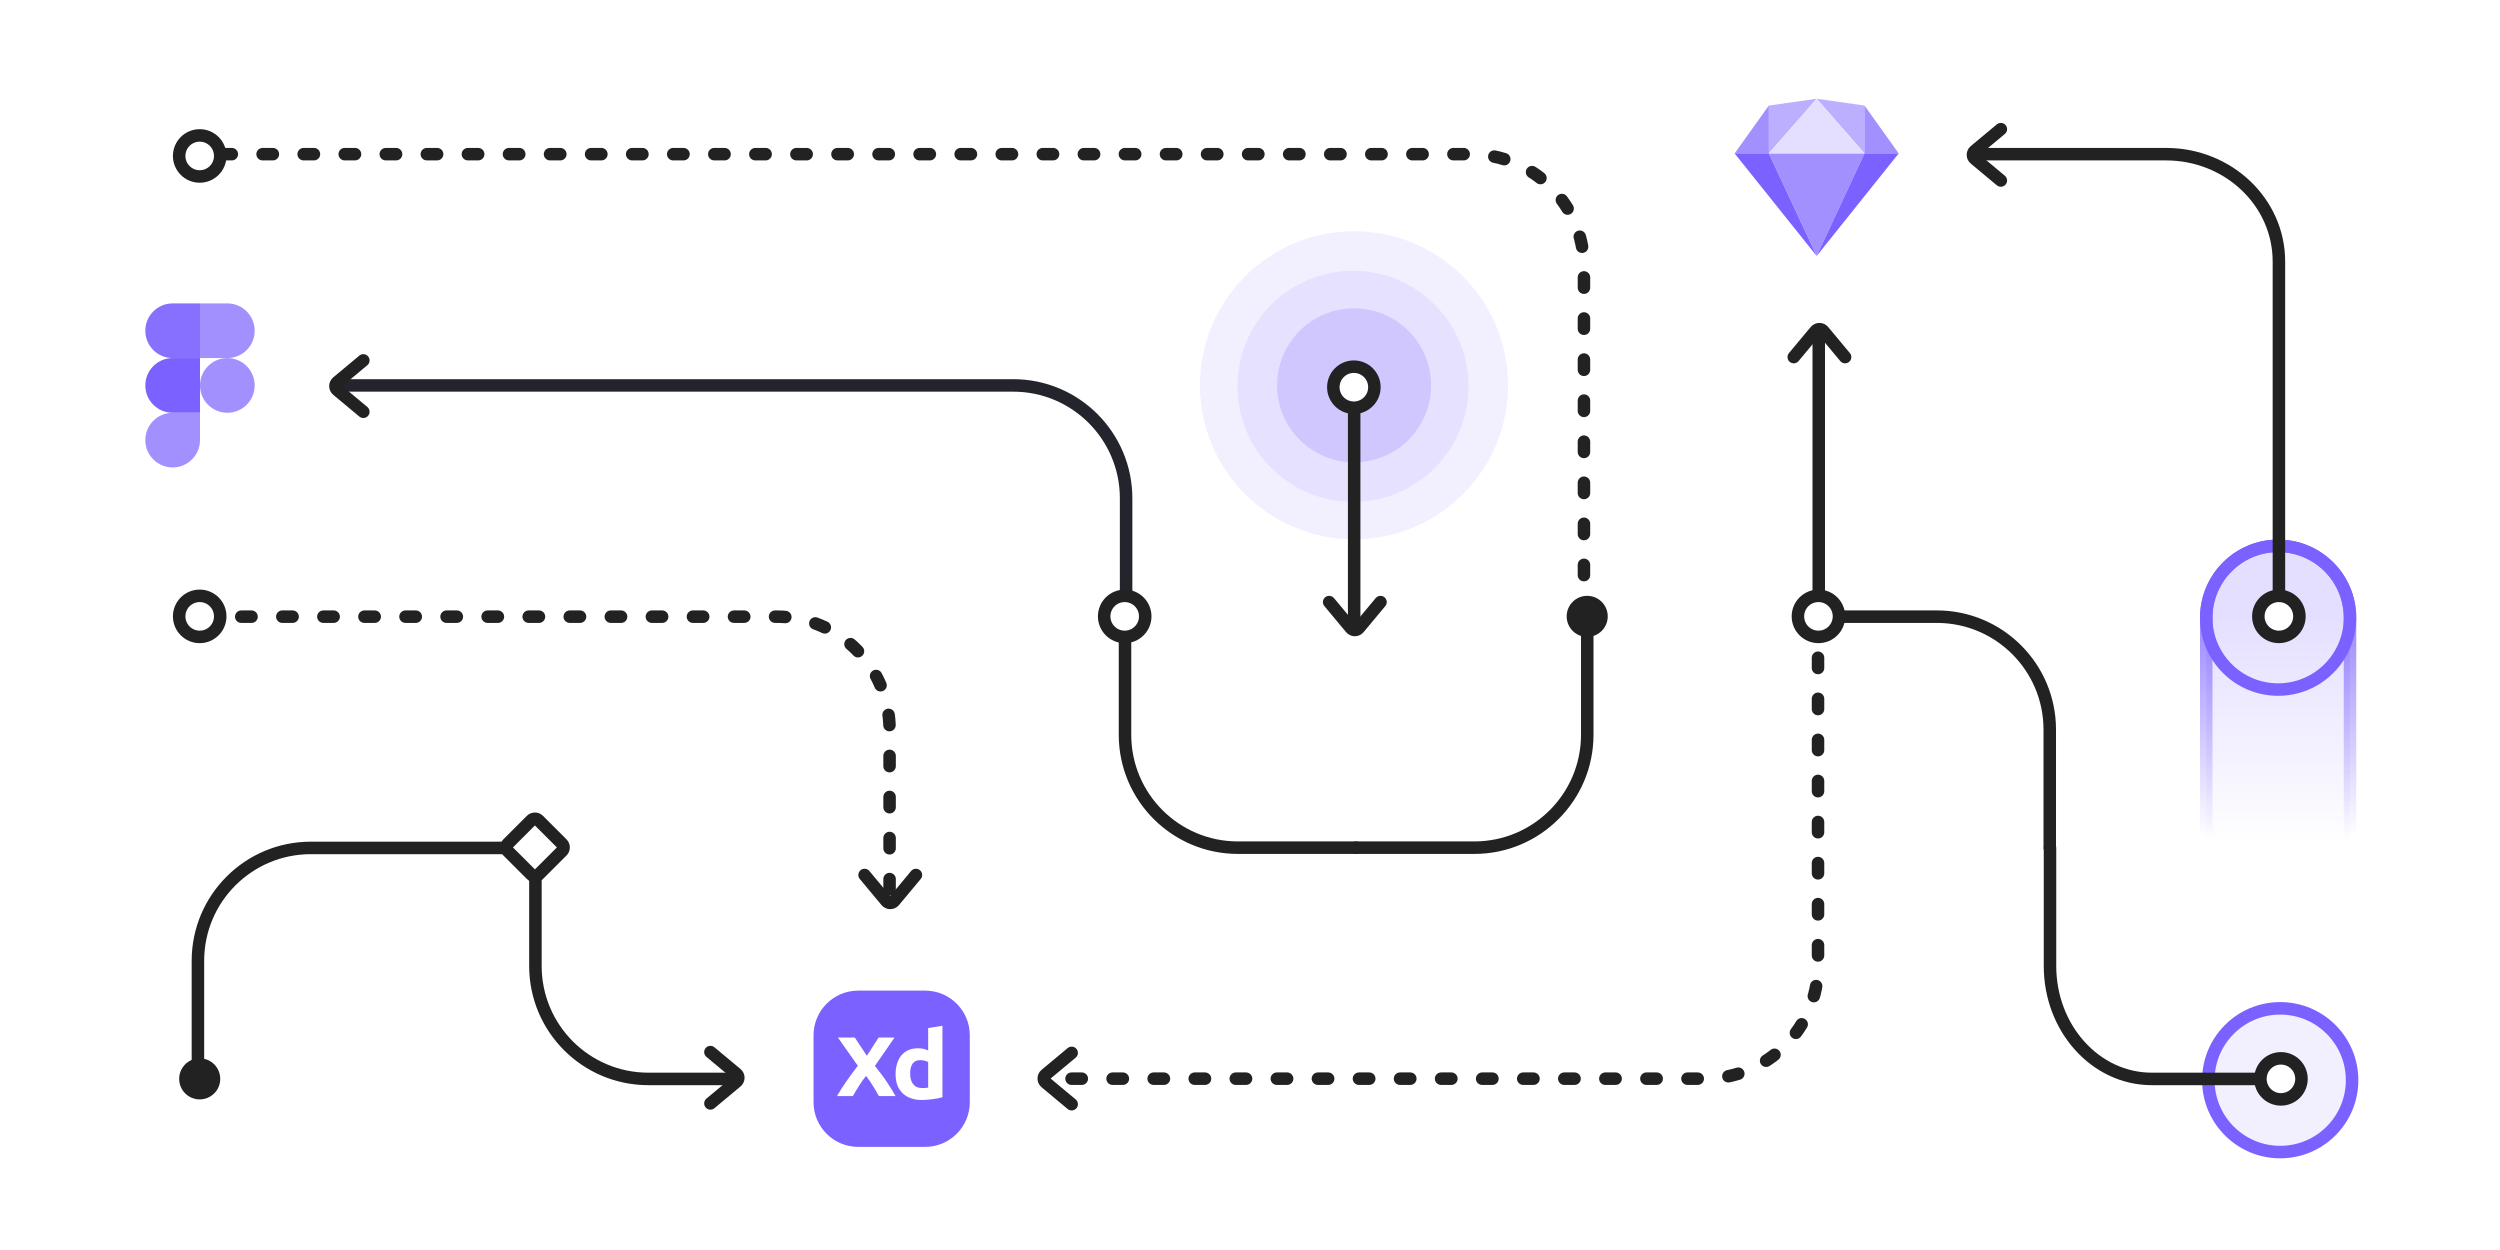 <svg width="1200" height="600" viewBox="0 0 1200 600" fill="none" xmlns="http://www.w3.org/2000/svg">
<rect width="1200" height="600" fill="white"/>
<g class="fk-card-logo fk-card-logo-left">
	<path d="M69.75 158.75C69.75 151.501 75.626 145.625 82.875 145.625H96V171.875H82.875C75.626 171.875 69.75 165.999 69.75 158.75Z" fill="#7B61FF" fill-opacity="0.9"/>
	<path d="M96 145.625H109.125C116.374 145.625 122.25 151.501 122.25 158.75C122.25 165.999 116.374 171.875 109.125 171.875H96V145.625Z" fill="#7B61FF" fill-opacity="0.7"/>
	<path d="M69.75 185C69.75 177.751 75.626 171.875 82.875 171.875H96V198.125H82.875C75.626 198.125 69.75 192.249 69.75 185Z" fill="#7B61FF"/>
	<path d="M122.25 185C122.25 177.751 116.374 171.875 109.125 171.875C101.876 171.875 96 177.751 96 185C96 192.249 101.876 198.125 109.125 198.125C116.374 198.125 122.25 192.249 122.25 185Z" fill="#7B61FF" fill-opacity="0.7"/>
	<path d="M69.75 211.25C69.75 204.001 75.626 198.125 82.875 198.125H96V211.25C96 218.499 90.124 224.375 82.875 224.375C75.626 224.375 69.75 218.499 69.75 211.25Z" fill="#7B61FF" fill-opacity="0.7"/>
</g>

<g class="fk-card-logo fk-card-logo-top">
	<path d="M849.031 73.641L872 47.391L849.031 50.672V73.641Z" fill="#7B61FF" fill-opacity="0.5"/>
	<path d="M894.969 73.641L872 47.391L894.969 50.672V73.641Z" fill="#7B61FF" fill-opacity="0.5"/>
	<path fill-rule="evenodd" clip-rule="evenodd" d="M832.625 73.641H849.031V50.672L832.625 73.641Z" fill="#7B61FF" fill-opacity="0.7"/>
	<path fill-rule="evenodd" clip-rule="evenodd" d="M911.375 73.641H894.969V50.672L911.375 73.641Z" fill="#7B61FF" fill-opacity="0.7"/>
	<path fill-rule="evenodd" clip-rule="evenodd" d="M849.031 73.641L872 122.859L894.969 73.641H849.031Z" fill="#A390FF"/>
	<path fill-rule="evenodd" clip-rule="evenodd" d="M849.031 73.641L872 47.391L894.969 73.641H849.031Z" fill="#E5DFFF"/>
	<path fill-rule="evenodd" clip-rule="evenodd" d="M832.625 73.641L872 122.859L849.031 73.641H832.625Z" fill="#7B61FF"/>
	<path fill-rule="evenodd" clip-rule="evenodd" d="M911.375 73.641L872 122.859L894.969 73.641H911.375Z" fill="#7B61FF"/>
</g>	

<g class="fk-card-logo fk-card-logo-bottom">
	<path d="M444.071 475.5H411.929C400.094 475.5 390.5 485.094 390.5 496.929V529.071C390.5 540.906 400.094 550.5 411.929 550.5H444.071C455.906 550.5 465.5 540.906 465.5 529.071V496.929C465.5 485.094 455.906 475.5 444.071 475.5Z" fill="#7B61FF"/>
	<path d="M421.845 526.125C421.015 524.556 420.099 522.973 419.097 521.377C418.124 519.753 416.993 518.103 415.705 516.425C415.304 516.912 414.789 517.589 414.159 518.455C413.558 519.32 412.943 520.24 412.313 521.214C411.712 522.188 411.139 523.122 410.595 524.015C410.051 524.907 409.651 525.611 409.393 526.125H401.75C403.01 523.933 404.469 521.634 406.13 519.226C407.819 516.818 409.694 514.261 411.755 511.555L402.179 498H410.295L416.092 506.766L421.76 498H429.403L419.956 511.636C422.361 514.585 424.379 517.318 426.01 519.834C427.642 522.324 428.93 524.42 429.875 526.125H421.845Z" fill="white"/>
	<path d="M436.869 515.357C436.869 517.434 437.344 519.105 438.295 520.369C439.246 521.634 440.657 522.266 442.528 522.266C443.142 522.266 443.709 522.251 444.231 522.221C444.752 522.16 445.182 522.1 445.519 522.04V509.804C445.09 509.533 444.522 509.307 443.817 509.126C443.142 508.946 442.452 508.856 441.746 508.856C438.495 508.856 436.869 511.023 436.869 515.357ZM452.375 526.645C451.762 526.826 451.056 527.007 450.258 527.187C449.461 527.338 448.617 527.473 447.728 527.594C446.869 527.714 445.979 527.804 445.059 527.865C444.169 527.955 443.311 528 442.482 528C440.488 528 438.709 527.714 437.145 527.142C435.581 526.57 434.262 525.757 433.188 524.704C432.114 523.62 431.286 522.326 430.703 520.821C430.151 519.286 429.875 517.57 429.875 515.673C429.875 513.747 430.12 512.016 430.611 510.481C431.102 508.916 431.808 507.591 432.728 506.508C433.648 505.424 434.768 504.596 436.087 504.024C437.436 503.452 438.97 503.166 440.688 503.166C441.639 503.166 442.482 503.257 443.219 503.437C443.985 503.618 444.752 503.874 445.519 504.205V493.459L452.375 492.375V526.645Z" fill="white"/>
</g>
<path d="M760.298 295.766V128.21C760.298 98.271 736.027 74 706.088 74H95" stroke="#222222" stroke-width="6" stroke-linecap="round" stroke-linejoin="round" class="fk-path-alt" stroke-dasharray="4.93 14.78"/>
<path fill-rule="evenodd" clip-rule="evenodd" d="M95.856 65C101.3 65 105.712 69.413 105.712 74.856C105.712 80.3 101.3 84.713 95.856 84.713C90.413 84.713 86 80.3 86 74.856C86 69.413 90.413 65 95.856 65Z" fill="white" stroke="#222222" stroke-width="6" stroke-linecap="round" stroke-linejoin="round"/>
<path d="M163 185H486.323C516.262 185 540.532 209.27 540.532 239.209V295.883" stroke="#24252C" stroke-width="6" stroke-linecap="round" stroke-linejoin="round"/>
<path d="M174.4 173L161.887 183.428C160.704 184.413 160.704 186.229 161.887 187.214L174.4 197.641" stroke="#222222" stroke-width="6" stroke-linecap="round" stroke-linejoin="round"/>
<path fill-rule="evenodd" clip-rule="evenodd" d="M549.712 295.856C549.712 290.413 545.299 286 539.856 286C534.412 286 530 290.413 530 295.856C530 301.3 534.412 305.713 539.856 305.713C545.299 305.713 549.712 301.3 549.712 295.856Z" fill="white" stroke="#222222" stroke-width="4.928" stroke-linecap="round" stroke-linejoin="round"/>
<path d="M427 426.883V350.21C427 320.27 402.776 296 372.896 296H95" stroke="#222222" stroke-width="6" stroke-linecap="round" stroke-linejoin="round" class="fk-path-alt" stroke-dasharray="4.93 14.78"/>
<path d="M439.641 420L429.214 432.513C428.229 433.695 426.413 433.695 425.428 432.513L415 420" stroke="#222222" stroke-width="6" stroke-linecap="round" stroke-linejoin="round"/>
<path fill-rule="evenodd" clip-rule="evenodd" d="M95.856 286C101.3 286 105.712 290.413 105.712 295.856C105.712 301.3 101.3 305.713 95.856 305.713C90.413 305.713 86 301.3 86 295.856C86 290.413 90.413 286 95.856 286Z" fill="white" stroke="#222222" stroke-width="6" stroke-linecap="round" stroke-linejoin="round"/>
<path d="M257 407V463.674C257 493.613 281.27 517.883 311.209 517.883H350.5" stroke="#222222" stroke-width="6" stroke-linecap="round" stroke-linejoin="round"/>
<path d="M341 505L353.513 515.427C354.695 516.412 354.695 518.228 353.513 519.213L341 529.64" stroke="#222222" stroke-width="6" stroke-linecap="round" stroke-linejoin="round"/>
<path d="M514.399 505.38L501.886 515.807C500.704 516.792 500.704 518.608 501.886 519.593L514.399 530.02" stroke="#222222" stroke-width="6" stroke-linecap="round" stroke-linejoin="round"/>
<path d="M95 517.883V461.209C95 431.27 119.27 407 149.209 407H256.766" stroke="#222222" stroke-width="6" stroke-linecap="round" stroke-linejoin="round"/>
<path fill-rule="evenodd" clip-rule="evenodd" d="M86 517.856C86 523.299 90.413 527.712 95.856 527.712C101.299 527.712 105.712 523.299 105.712 517.856C105.712 512.413 101.299 508 95.856 508C90.413 508 86 512.413 86 517.856Z" fill="#222222"/>
<path fill-rule="evenodd" clip-rule="evenodd" d="M258.505 419.805C257.543 420.767 255.984 420.767 255.022 419.805L243.722 408.505C242.76 407.543 242.76 405.983 243.722 405.021L255.022 393.722C255.984 392.76 257.543 392.76 258.505 393.722L269.806 405.021C270.768 405.983 270.768 407.543 269.806 408.505L258.505 419.805Z" fill="white" stroke="#222222" stroke-width="6" stroke-linecap="round" stroke-linejoin="round"/>
<path d="M650.883 406.883H594.209C564.27 406.883 540 382.613 540 352.673V296" stroke="#222222" stroke-width="6" stroke-linecap="round" stroke-linejoin="round"/>
<path d="M651 406.883H707.673C737.612 406.883 761.883 382.613 761.883 352.673V296" stroke="#222222" stroke-width="6" stroke-linecap="round" stroke-linejoin="round"/>
<path fill-rule="evenodd" clip-rule="evenodd" d="M752 295.856C752 290.413 756.412 286 761.856 286C767.299 286 771.712 290.413 771.712 295.856C771.712 301.3 767.299 305.713 761.856 305.713C756.412 305.713 752 301.3 752 295.856Z" fill="#222222"/>
<path fill-rule="evenodd" clip-rule="evenodd" d="M530 295.857C530 301.3 534.413 305.713 539.857 305.713C545.3 305.713 549.713 301.3 549.713 295.857C549.713 290.413 545.3 286 539.857 286C534.413 286 530 290.413 530 295.857Z" fill="white" stroke="#222222" stroke-width="6" stroke-linecap="round" stroke-linejoin="round"/>
<path d="M662.64 289L652.213 301.513C651.228 302.695 649.412 302.695 648.427 301.513L638 289" stroke="#222222" stroke-width="6" stroke-linecap="round" stroke-linejoin="round"/>
<path d="M650 296L651.232 299.696" stroke="#222222" stroke-width="4.928" stroke-linecap="round" stroke-linejoin="round"/>
<path fill-rule="evenodd" clip-rule="evenodd" d="M723.844 184.922C723.844 225.748 690.748 258.844 649.922 258.844C609.096 258.844 576 225.748 576 184.922C576 144.096 609.096 111 649.922 111C690.748 111 723.844 144.096 723.844 184.922Z" fill="#7B61FF" fill-opacity="0.1"/>
<path fill-rule="evenodd" clip-rule="evenodd" d="M704.883 185.441C704.883 216.061 680.061 240.883 649.442 240.883C618.822 240.883 594 216.061 594 185.441C594 154.822 618.822 130 649.442 130C680.061 130 704.883 154.822 704.883 185.441Z" fill="#7B61FF" fill-opacity="0.1"/>
<path fill-rule="evenodd" clip-rule="evenodd" d="M686.922 184.961C686.922 205.374 670.374 221.922 649.961 221.922C629.548 221.922 613 205.374 613 184.961C613 164.548 629.548 148 649.961 148C670.374 148 686.922 164.548 686.922 184.961Z" fill="#7B61FF" fill-opacity="0.2"/>
<path fill-rule="evenodd" clip-rule="evenodd" d="M659.712 185.856C659.712 191.299 655.299 195.712 649.856 195.712C644.412 195.712 640 191.299 640 185.856C640 180.412 644.412 176 649.856 176C655.299 176 659.712 180.412 659.712 185.856Z" fill="white" stroke="#222222" stroke-width="6" stroke-linecap="round" stroke-linejoin="round"/>
<path d="M960.401 62L947.887 72.427C946.704 73.412 946.704 75.228 947.887 76.213L960.401 86.641" stroke="#222222" stroke-width="6" stroke-linecap="round" stroke-linejoin="round"/>
<path d="M1059 404.916V296.497C1059 277.445 1074.45 262 1093.5 262C1112.55 262 1128 277.445 1128 296.497V404.916H1059Z" fill="url(#paint0_linear)" stroke="url(#paint1_linear)" stroke-width="6"/>
<path d="M1093.5 262C1112.55 262 1128 277.445 1128 296.497C1128 315.549 1112.55 330.994 1093.5 330.994C1074.45 330.994 1059 315.549 1059 296.497C1059 277.445 1074.45 262 1093.5 262Z" stroke="#7B61FF" stroke-width="6" stroke-linecap="round" stroke-linejoin="round"/>
<path fill-rule="evenodd" clip-rule="evenodd" d="M1103.72 295.856C1103.72 290.413 1099.3 286 1093.86 286C1088.42 286 1084 290.413 1084 295.856C1084 301.3 1088.42 305.713 1093.86 305.713C1099.3 305.713 1103.72 301.3 1103.72 295.856Z" fill="white" stroke="#222222" stroke-width="6" stroke-linecap="round" stroke-linejoin="round"/>
<path d="M951 74L1039.67 74C1069.61 74 1093.88 97.067 1093.88 125.521V284.766" stroke="#222222" stroke-width="6" stroke-linecap="round" stroke-linejoin="round"/>
<path d="M872.648 296V463.556C872.648 493.496 848.378 517.766 818.439 517.766H507" stroke="#222222" stroke-width="6" stroke-linecap="round" stroke-linejoin="round" class="fk-path-alt" stroke-dasharray="4.93 14.78"/>
<path d="M983.883 406.883V350.21C983.883 320.27 959.612 296 929.673 296H873" stroke="#222222" stroke-width="6" stroke-linecap="round" stroke-linejoin="round"/>
<path d="M1129 518.497C1129 499.445 1113.55 484 1094.5 484C1075.45 484 1060 499.445 1060 518.497C1060 537.549 1075.45 552.994 1094.5 552.994C1113.55 552.994 1129 537.549 1129 518.497Z" fill="#7B61FF" fill-opacity="0.1" stroke="#7B61FF" stroke-width="6" stroke-linecap="round" stroke-linejoin="round"/>
<path fill-rule="evenodd" clip-rule="evenodd" d="M1094.85 508C1100.29 508 1104.71 512.412 1104.71 517.856C1104.71 523.299 1100.29 527.712 1094.85 527.712C1089.41 527.712 1085 523.299 1085 517.856C1085 512.412 1089.41 508 1094.85 508Z" fill="white" stroke="#222222" stroke-width="6" stroke-linecap="round" stroke-linejoin="round"/>
<path fill-rule="evenodd" clip-rule="evenodd" d="M872.857 305.713C878.3 305.713 882.713 301.3 882.713 295.857C882.713 290.413 878.3 286 872.857 286C867.413 286 863 290.413 863 295.857C863 301.3 867.413 305.713 872.857 305.713Z" fill="white" stroke="#222222" stroke-width="4.928" stroke-linecap="round" stroke-linejoin="round"/>
<path d="M873 303.838V159.5" stroke="#222222" stroke-width="6" stroke-linecap="round" stroke-linejoin="round"/>
<path d="M885.641 171.4L875.214 158.887C874.228 157.704 872.413 157.704 871.428 158.887L861 171.4" stroke="#222222" stroke-width="6" stroke-linecap="round" stroke-linejoin="round"/>
<path fill-rule="evenodd" clip-rule="evenodd" d="M882.713 295.856C882.713 290.413 878.3 286 872.857 286C867.413 286 863 290.413 863 295.856C863 301.3 867.413 305.713 872.857 305.713C878.3 305.713 882.713 301.3 882.713 295.856Z" fill="white" stroke="#222222" stroke-width="6" stroke-linecap="round" stroke-linejoin="round"/>
<path d="M984 407V463.673C984 493.612 1005.86 517.883 1032.83 517.883H1083.88" stroke="#222222" stroke-width="6" stroke-linecap="round" stroke-linejoin="round"/>
<path d="M650 196V296.955" stroke="#222222" stroke-width="6" stroke-linecap="round" stroke-linejoin="round"/>
<defs>
<linearGradient id="paint0_linear" x1="1093.5" y1="296.497" x2="1093.5" y2="407.38" gradientUnits="userSpaceOnUse">
<stop stop-color="#7B61FF" stop-opacity="0.2"/>
<stop offset="1" stop-color="#7B61FF" stop-opacity="0"/>
</linearGradient>
<linearGradient id="paint1_linear" x1="1093.5" y1="262.616" x2="1093.5" y2="401.836" gradientUnits="userSpaceOnUse">
<stop stop-color="#7B61FF"/>
<stop offset="1" stop-color="#7B61FF" stop-opacity="0"/>
</linearGradient>
</defs>
</svg>
